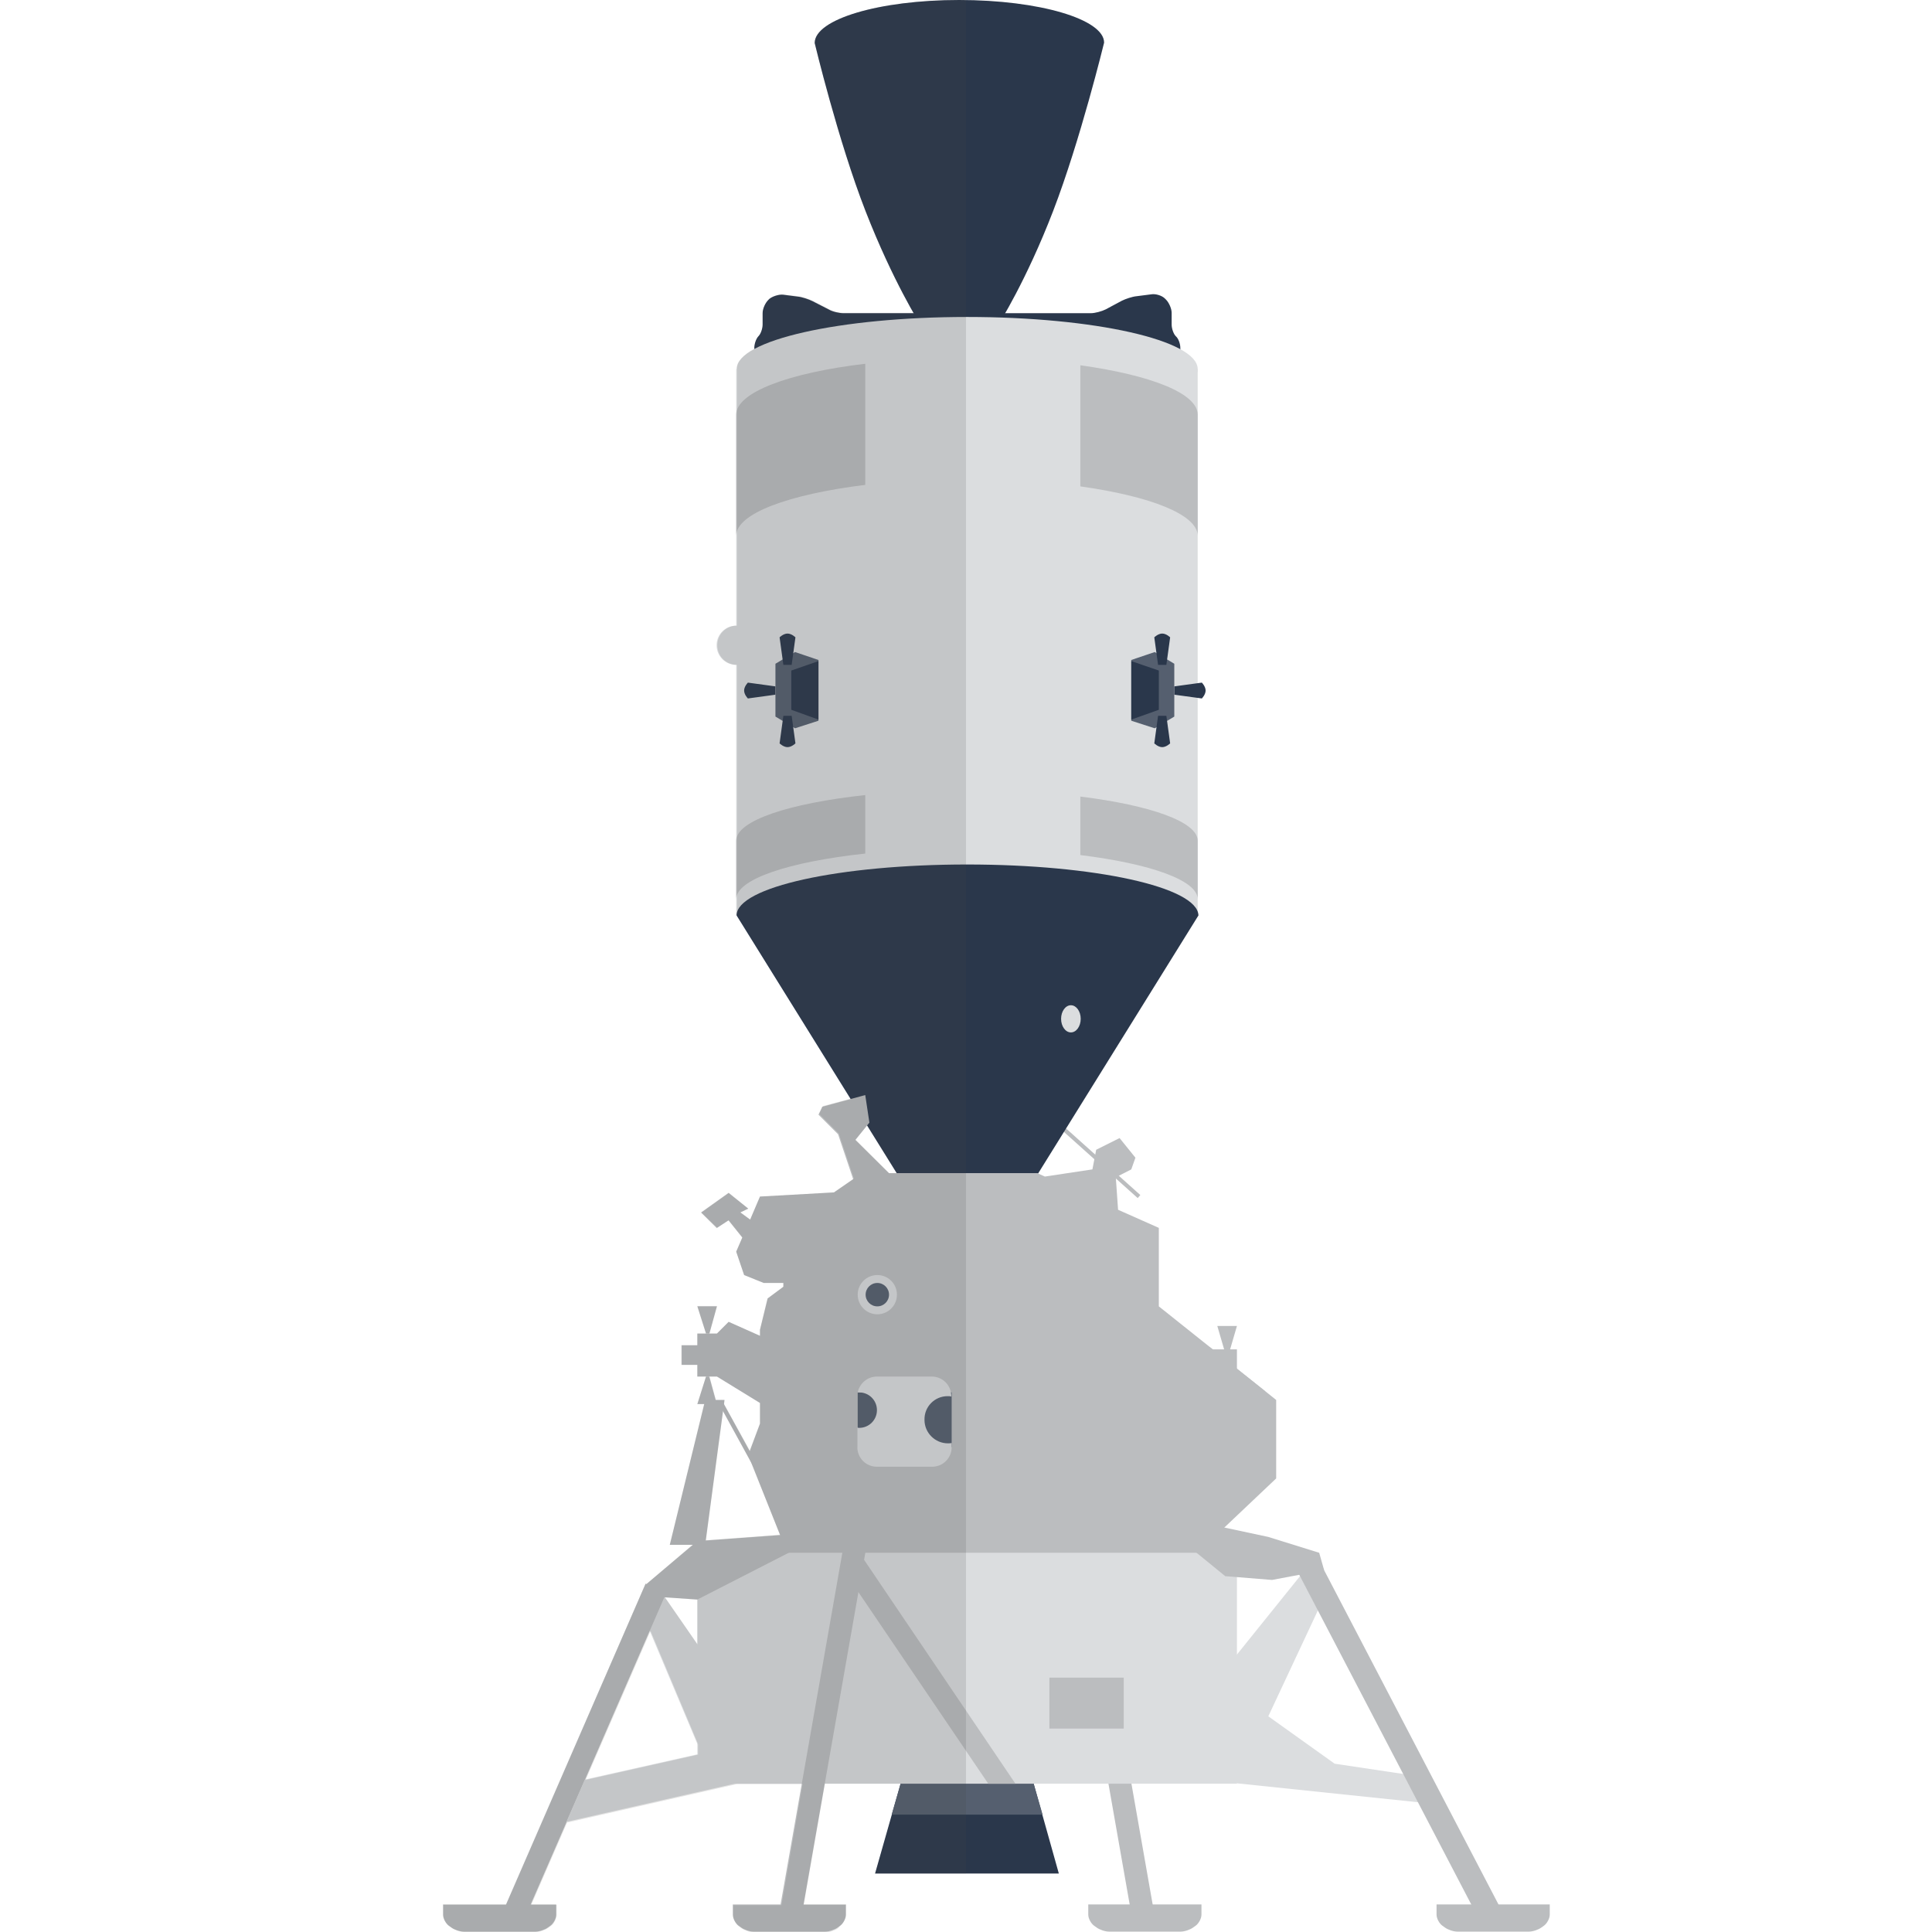 <svg version="1.1" id="icon" xmlns="http://www.w3.org/2000/svg" x="0" y="0" viewBox="0 0 512 512" xml:space="preserve"><style type="text/css">.st0{fill:#2a374b}.st1{fill:#555f6f}.st2{fill:#bbbdbf}.st3{fill:#dbdddf}</style><path class="st0" d="M273.9 472.6h-35.2l-6.8 23.9h48.7z"/><path class="st1" d="M276.3 480.9l-2.4-8.3h-35.2l-2.4 8.3z"/><path class="st2" d="M301.5 317.5l-20.3-18.2.7-.8 20.3 18.2z"/><path class="st0" d="M254.2 0c-21.2 0-38.3 5.1-38.3 11.4 0 0 6.2 25.9 13.5 44.6s14.5 30 14.5 30h20.7s7.3-11.4 14.5-30.1 13.5-44.6 13.5-44.6c0-6.2-17.2-11.3-38.4-11.3z"/><path class="st0" d="M311.6 89.1c-.6-.6-1.1-2-1.1-3.1v-3.1c0-1.1-.7-2.7-1.5-3.5l-.3-.3c-.8-.8-2.5-1.3-3.6-1.1l-3.9.5c-1.1.1-2.9.7-3.9 1.2L293 82c-1 .5-2.8 1-3.9 1h-65.6c-1.1 0-2.9-.4-3.9-1l-4.3-2.2c-1-.5-2.8-1.1-3.9-1.2l-3.9-.5c-1.1-.1-2.7.4-3.6 1.1l-.3.3c-.8.8-1.5 2.3-1.5 3.5v3c0 1.1-.5 2.5-1.1 3.1s-1.1 2-1.1 3.1v4.1h112.9v-4.1c0-1.1-.5-2.5-1.2-3.1z"/><path class="st3" d="M195.1 97.8h122.3v144.7H195.1z"/><ellipse class="st3" cx="256.3" cy="97.8" rx="61.1" ry="13.8"/><path class="st0" d="M256.3 229.1c-33.8 0-61.1 6-61.1 13.5l42.5 68.4h37.4l42.5-68.4c-.2-7.5-27.5-13.5-61.3-13.5z"/><path transform="rotate(-9.97 294.423 459.642)" class="st2" d="M291.5 411.7h6v95.8h-6z"/><path class="st3" d="M187.9 469.5l-16.6-39.4 4-8.1 27.1 39.2z"/><path transform="rotate(-66.491 154.822 464.61)" class="st2" d="M107.1 461.6h95.4v6h-95.4z"/><path class="st2" d="M145.5 504.7h-28.1v2.7c0 1 .7 2.3 1.5 2.9l.7.5c.8.6 2.3 1.1 3.3 1.1h19c1 0 2.5-.5 3.3-1.1l.7-.5c.8-.6 1.5-1.9 1.5-2.9v-2.7h-1.9zm171 0h-28.1v2.7c0 1 .7 2.3 1.5 2.9l.7.5c.8.6 2.3 1.1 3.3 1.1h19c1 0 2.5-.5 3.3-1.1l.7-.5c.8-.6 1.5-1.9 1.5-2.9v-2.7h-1.9zm-94.3 0h-28v2.7c0 1 .7 2.3 1.5 2.9l.7.5c.8.6 2.3 1.1 3.3 1.1h19c1 0 2.5-.5 3.3-1.1l.7-.5c.8-.6 1.5-1.9 1.5-2.9v-2.7h-2zm186.6 0h-28.1v2.7c0 1 .7 2.3 1.5 2.9l.7.5c.8.6 2.3 1.1 3.3 1.1h19c1 0 2.5-.5 3.3-1.1l.7-.5c.8-.6 1.5-1.9 1.5-2.9v-2.7h-1.9z"/><path class="st3" d="M195.1 472.6l-45 10.2 4.9-11.2 37-8.3zm155.5-48.7l-22.8 48.7-16.6-13.5 34.2-42.5z"/><path class="st3" d="M374.4 470.5l-20.7-3.1-21.7-15.5-4.2 20.7 49.8 5.2z"/><path transform="rotate(-27.551 370.71 460.976)" class="st2" d="M367.5 409.5h6.4v102.9h-6.4z"/><path class="st3" d="M184.8 408.4h143v64.3h-143z"/><path transform="rotate(-80.038 218.293 456.89)" class="st2" d="M167.6 453.9H269v6H167.6z"/><path class="st2" d="M269.1 472.7l-40.9-60.5-5 3.4 38.7 57.1zm-55.3-66.4l-29 2.1-13.5 11.4 4.7 3.5 8.8.6L210 411z"/><path class="st2" d="M177.5 409.4h9.4L192 371h-5.1z"/><path class="st2" d="M307.1 346.2v-20.8l-10.8-4.8-.6-8.6 4.1-2.1 1.1-3.1-4.2-5.2-6.2 3.1-1 5.2-12.6 1.9-2-.9h-39.3l-8.9-8.8 3.7-4.6-1.1-7.3-11.4 3.1-1 2.1 5.2 5.2 4 11.9-5.1 3.5-19.6 1.1-2.6 6.1-2.6-1.9 2.1-1-5.2-4.2-7.3 5.2 4.2 4.1 3.1-2 3.6 4.5v.1l-1.6 3.7 2.1 6.2 5.2 2.1h5.2v1l-4.2 3.1-2 8.3v1.6l-8.3-3.7-3.1 3.1h-5.2v11.4h5.2l11.4 7v5.5l-3.1 8.3 10.3 25.9h108.8l20.8-19.7V371z"/><path class="st2" d="M324.7 417.7l12.4 1 13.8-2.6-1.3-4.6-13.5-4.2-14.5-3.1-8.3 4.2z"/><path class="st1" d="M227.3 369h24.9v14.5h-24.9z"/><circle class="st3" cx="232.5" cy="343.1" r="5.2"/><circle class="st1" cx="232.5" cy="343.1" r="3.1"/><circle class="st3" cx="195.1" cy="171" r="5.2"/><path class="st2" d="M327.8 363.8v-6.2h-9.2l8.2 7.2z"/><path class="st2" d="M322.6 351.4l2.1 7.2h1l2.1-7.2z"/><path class="st0" d="M205.5 181.9l-7.3-1s-1 1-1 2.1 1 2.1 1 2.1l7.3-1v-2.2z"/><path class="st1" d="M210.7 172.8l-5.2 3.1v14l5.2 3.1 6.2-2v-16.1z"/><path class="st0" d="M207.6 176.2l-1-7.3s1-1 2.1-1 2.1 1 2.1 1l-1 7.3h-2.2zm0 13.5l-1 7.3s1 1 2.1 1 2.1-1 2.1-1l-1-7.3h-2.2zm2.1-12v10.4l7.2 2.6v-15.5zm101.5 4.2l7.3-1s1 1 1 2.1-1 2.1-1 2.1l-7.3-1v-2.2z"/><path class="st1" d="M306 172.8l5.2 3.1v14L306 193l-6.2-2v-16.1z"/><path class="st0" d="M309.1 176.2l1-7.3s-1-1-2.1-1-2.1 1-2.1 1l1 7.3h2.2zm0 13.5l1 7.3s-1 1-2.1 1-2.1-1-2.1-1l1-7.3h2.2zm-2-12v10.4l-7.3 2.6v-15.5z"/><path class="st2" d="M229.3 96.4c-20.3 2.4-34.2 7.6-34.2 13.5V142c0-5.9 13.9-11 34.2-13.5V96.4zm57 .4v32.1c18.6 2.6 31.1 7.5 31.1 13.1v-32.1c0-5.7-12.5-10.5-31.1-13.1zm-57 113.9c-20.3 2.2-34.2 6.8-34.2 12.1v15.5c0-5.3 13.9-9.9 34.2-12.1v-15.5zm57 .4v15.5c18.6 2.3 31.1 6.7 31.1 11.7v-15.5c0-5-12.5-9.4-31.1-11.7z"/><ellipse class="st3" cx="283.8" cy="270" rx="2.6" ry="3.6"/><path class="st3" d="M251.1 370c.4 0 .7 0 1 .1v-.1c0-2.9-2.3-5.2-5.2-5.2h-14.5c-2.5 0-4.6 1.8-5.1 4.2h.4c2.6 0 4.7 2.1 4.7 4.7s-2.1 4.7-4.7 4.7c-.2 0-.3 0-.5-.1v5.2c0 2.9 2.3 5.2 5.2 5.2H247c2.9 0 5.2-2.3 5.2-5.2v-1.1c-.3.1-.7.1-1 .1-3.4 0-6.2-2.8-6.2-6.2-.1-3.5 2.7-6.3 6.1-6.3z"/><path class="st2" d="M184.8 346.2l2.3 7.2h.9l2-7.2zm0 25.9l2.3-7.3h.9l2 7.3zm-4.2-15.6h5.2v5.2h-5.2z"/><path fill="none" d="M190.8 371.3l9.5 17.3"/><path transform="rotate(-28.738 195.549 380.002)" class="st2" d="M195 370.1h1.1v19.8H195z"/><path class="st2" d="M320.6 357l-27 2.6 18.7 15.6 23-6.5zm-33.2-13.9v3.1l-5.2 3.1v3.1l3.1 4.1 7.3-3.1v-34.5l-10.3-4.7-5.3 18.5 3.1 5.2zm-9.3 101.5h19.7v13.5h-19.7z"/><path d="M222.6 510.4c.8-.6 1.5-1.9 1.5-2.9v-2.7H213l5.6-32.1h20.1l-2.3 8.3-4.4 15.5h24V0h-1.8c-21.2 0-38.3 5.1-38.3 11.4 0 0 6.2 25.9 13.5 44.6 5 12.9 10.1 22.4 12.7 26.9h-18.5c-1.1 0-2.9-.4-3.9-1l-4.3-2.2c-1-.5-2.8-1.1-3.9-1.2l-3.9-.5c-1.1-.1-2.7.4-3.6 1.1l-.3.3c-.8.8-1.5 2.3-1.5 3.5V86c0 1.1-.5 2.5-1.1 3.1s-1.1 2-1.1 3.1v.2c-3 1.6-4.7 3.4-4.7 5.3v68.1c-2.9 0-5.2 2.3-5.2 5.2s2.3 5.2 5.2 5.2v66.2l30.3 48.7-7.5 2-1 2.1 5.2 5.2 4 11.9-5.3 3.7-19.6 1.1-2.6 6.1-2.6-1.9 2.1-1-5.2-4.1-7.3 5.2 4.1 4.1 3.1-2.1 3.7 4.6-1.6 3.7 2.1 6.2 5.2 2.1h5.2v1l-4.1 3.1-2.1 8.3v1.6l-8.3-3.7-3.1 3.1h-2l2-7.3h-5.2l2.3 7.3h-2.3v3.1h-4.1v5.2h4.1v3.1h2.3l-2.3 7.3h1.8l-9.1 37.3h6l-12.2 10.4.1.1-.3-.2-37 85.1h-16.6v2.7c0 1 .7 2.3 1.5 2.9l.7.5c.8.6 2.3 1.1 3.3 1.1h19c1 0 2.5-.5 3.3-1.1l.7-.5c.8-.6 1.5-1.9 1.5-2.9v-2.7h-6.7l31.6-72.6 12.6 30v2.8l-29.8 6.7-4.9 11.3 45-10.2h17.4l-5.6 32.1h-12.8v2.7c0 1 .7 2.3 1.5 2.9l.7.5c.8.6 2.3 1.1 3.3 1.1h19c1 0 2.5-.5 3.3-1.1l.5-.6zm7.2-212.2l7.9 12.7h-2.1l-8.9-8.9 3.1-3.8zm-45 137.5l-8.6-12.4 8.6.6v11.8zm5.2-70.9l11.4 7v5.4l-2.7 7.2-6.8-12.3.1-1.1h-2.4l-1.7-6.2h2.1zm-3 43.4l4.6-34.2 7.4 13.5 7.7 19.2-19.7 1.5z" opacity=".15" fill="#444"/></svg>